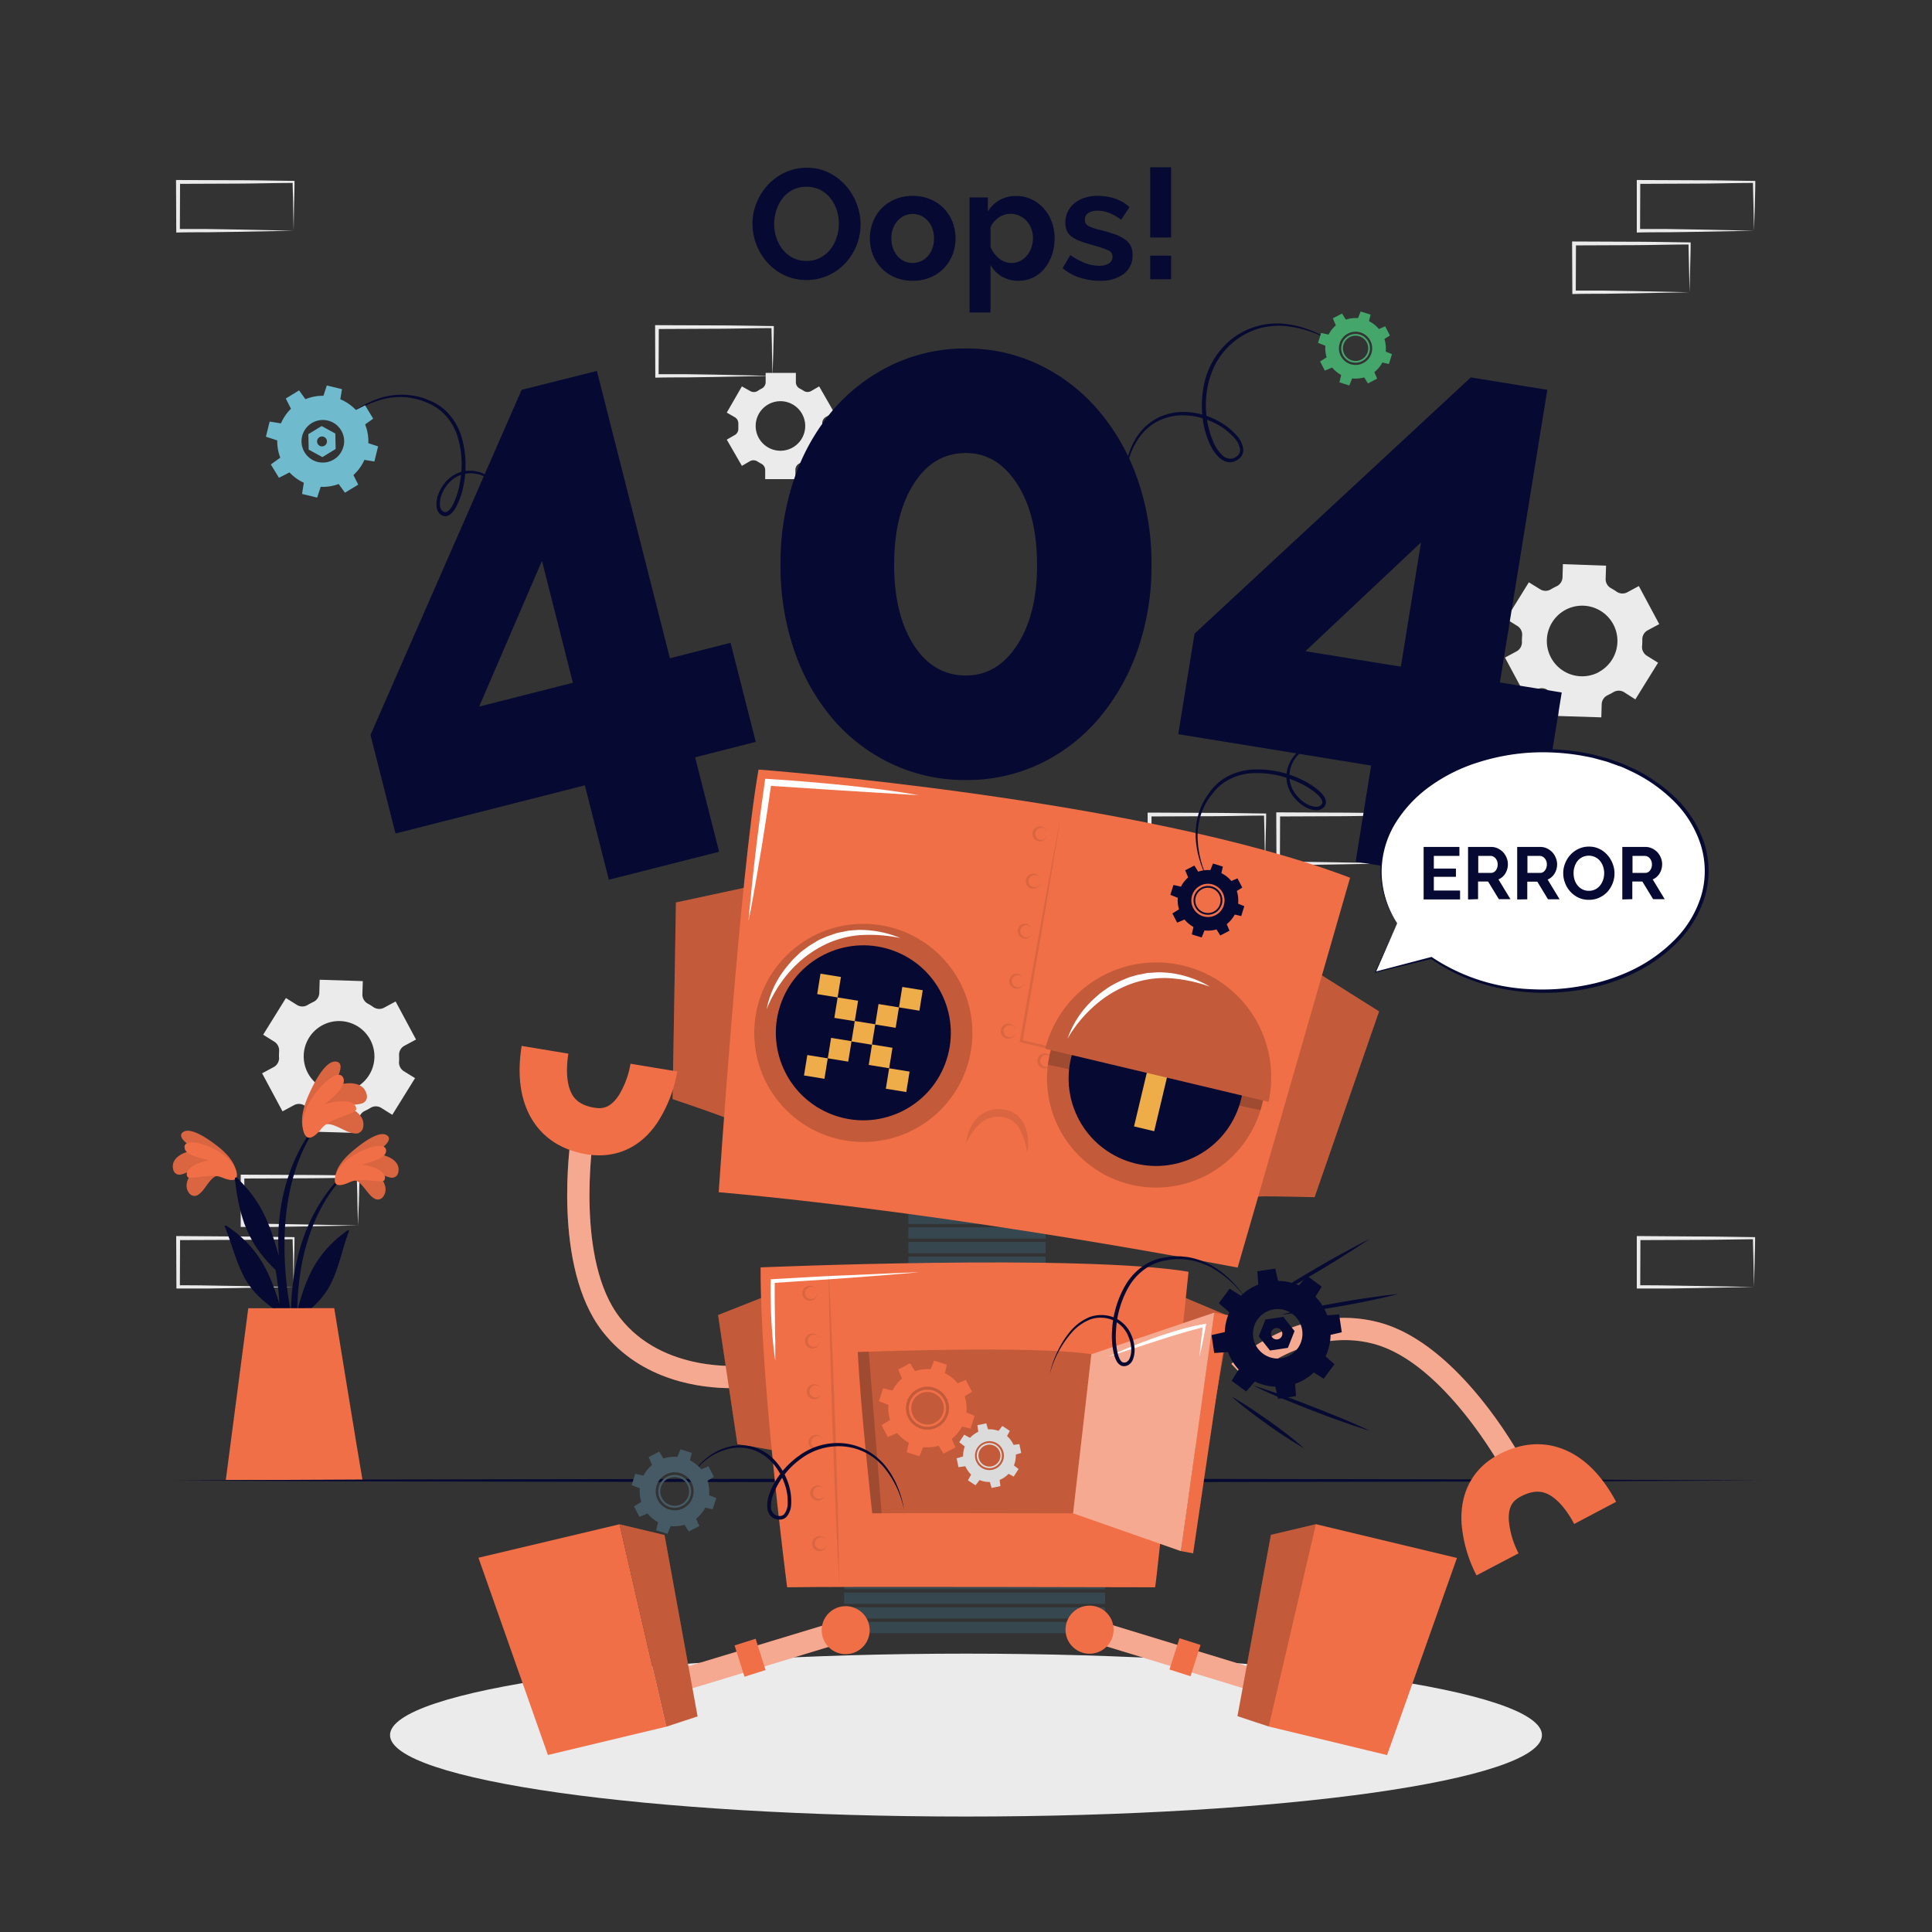<svg xmlns="http://www.w3.org/2000/svg" width="500" height="500" fill="none"><rect width="100%" height="100%" fill="#333333" stroke="none"/><path fill="#EBEBEB" d="m92.637 317.14-14.84.28-7.51.12h-7.99V304h.5l14.95.07c5 0 10 .11 15 .16h.27v.27c0 2.14-.09 4.27-.13 6.38l-.25 6.26zm0 0-.15-6.37c0-2.1-.11-4.19-.13-6.26l.28.27c-5 .06-10 .16-15 .17l-14.9.05.5-.5-.05 12.63-.45-.44c2.47 0 4.93 0 7.4.05l7.43.12 15.07.28zm-16.639 15.93-14.83.28-7.52.12h-7.99v-.45l-.06-12.63v-.5h.5l14.9.11c5 0 10 .12 14.95.17h.27v.27c0 2.14-.08 4.27-.13 6.38l-.09 6.25zm0 0-.14-6.37c0-2.1-.11-4.19-.13-6.26l.27.27c-5 .06-10 .16-14.95.17l-14.95.06.5-.5-.05 12.63-.45-.44c2.47 0 4.93 0 7.4.05l7.44.12 15.06.27zm.001-273.36-14.87.29-7.52.11c-2.51 0-5 0-7.55.06h-.44v-.45l-.06-12.63v-.5h.5l14.94.05c5 0 10 .12 14.95.17h.27v.27c0 2.14-.08 4.27-.13 6.38l-.09 6.25zm0 0-.14-6.37c0-2.1-.11-4.19-.13-6.26l.27.27c-5 0-10 .16-14.95.17l-14.95.06.5-.5-.05 12.63-.45-.44h7.4l7.44.12 15.06.32zm377.939 0-14.84.29-7.51.11c-2.51 0-5 0-7.55.06h-.44V46.59h.5l14.95.06c5 0 10 .12 14.95.17h.27v.27c0 2.14-.09 4.27-.13 6.38l-.2 6.24zm0 0-.14-6.37c-.05-2.1-.12-4.19-.14-6.26l.28.27c-5 0-10 .16-14.95.17l-14.99.06.5-.5-.05 12.63-.45-.44h7.4l7.43.12 15.11.32zm-16.679 15.93-14.83.28-7.52.11c-2.51 0-5 0-7.55.06h-.44v-.45l-.06-12.64v-.5h.5l14.95.06c5 0 10 .12 14.95.17h.28V63c0 2.14-.08 4.27-.13 6.38l-.15 6.26zm0 0-.14-6.37c-.05-2.11-.11-4.19-.13-6.26l.27.27c-5 0-10 .16-14.95.17l-14.95.06.5-.5-.05 12.63-.45-.44h7.4l7.44.12 15.06.32zm-76.572 147.8-14.83.28-7.52.11h-7.99v-.45l-.05-12.64v-.5h.51l14.94.07c5 0 10 .11 14.95.16h.3v.27c0 2.14-.08 4.27-.13 6.38l-.18 6.32zm0 0-.14-6.38c-.05-2.1-.11-4.18-.13-6.26l.27.28c-5 0-10 .16-14.95.16l-14.94.06.49-.5-.05 12.64-.44-.45c2.46 0 4.92 0 7.39.06l7.44.11 15.06.28zm-16.688 15.93-14.83.28-7.51.11c-2.51.05-5 0-7.55.05h-.45v-.45l-.05-12.64v-.5h.5l14.95.07c5 0 10 .11 14.94.16h.28v.27c0 2.14-.09 4.27-.13 6.38l-.15 6.27zm0 0-.14-6.38c0-2.1-.11-4.18-.13-6.26l.27.28c-5 .05-10 .16-14.94.16l-14.95.06.5-.5-.06 12.64-.44-.45c2.46 0 4.93 0 7.4.06l7.43.11 15.06.28zM327.4 223.44l-14.83.28-7.51.11h-8v-.45L297 210.8v-.5h.51l14.94.07c5 0 10 .11 14.95.16h.28v.27c0 2.14-.09 4.27-.13 6.38l-.15 6.26zm0 0-.14-6.38c0-2.1-.11-4.18-.13-6.26l.27.28c-5 0-10 .16-14.95.16l-14.94.06.5-.5-.01 12.64-.44-.45c2.46 0 4.92 0 7.4.06l7.43.11 15.01.28zm126.538 109.63-14.84.28-7.51.12h-7.99v-13.58h.5l14.9.11c5 0 10 .12 14.95.17h.27v.27c0 2.14-.09 4.27-.13 6.38l-.15 6.25zm0 0-.14-6.37c-.05-2.1-.12-4.19-.14-6.26l.28.27c-5 .06-10 .16-14.95.17l-14.95.06.5-.5-.05 12.63-.45-.44c2.47 0 4.93 0 7.4.05l7.43.12 15.07.27zM199.929 97.28l-14.84.28-7.51.11c-2.51 0-5 0-7.55.06h-.44v-.45l-.05-12.63v-.5h.5l14.95.06c5 0 10 .11 15 .17h.27v.27c0 2.14-.09 4.27-.13 6.37l-.2 6.26zm0 0-.15-6.37c0-2.11-.11-4.19-.13-6.26l.28.27c-5 0-10 .16-15 .16l-14.93.07.5-.5-.05 12.63-.45-.44h7.4l7.43.11 15.1.33zM423.228 181l5.88-9.49-2.9-1.8a2.673 2.673 0 0 1-1.24-2.5c.05-.555.07-1.113.06-1.67a2.658 2.658 0 0 1 1.38-2.41l3-1.61-5.28-9.85-3 1.62a2.654 2.654 0 0 1-2.77-.18 15.684 15.684 0 0 0-1.42-.88 2.666 2.666 0 0 1-1.4-2.41l.11-3.42-11.17-.4-.1 3.43a2.675 2.675 0 0 1-.454 1.375 2.678 2.678 0 0 1-1.106.935c-.24.11-.49.24-.73.37s-.48.26-.71.4a2.654 2.654 0 0 1-2.78 0l-2.93-1.81-5.88 9.49 2.91 1.81a2.661 2.661 0 0 1 1.23 2.5 13.332 13.332 0 0 0-.05 1.66 2.678 2.678 0 0 1-1.39 2.41l-3 1.61 5.28 9.85 3-1.62a2.66 2.66 0 0 1 2.77.18c.458.318.932.612 1.42.88a2.644 2.644 0 0 1 1.4 2.4l-.11 3.43 11.17.35.1-3.43a2.658 2.658 0 0 1 1.55-2.3l.74-.38c.25-.13.49-.26.72-.4a2.673 2.673 0 0 1 2.79 0l2.91 1.86zm-9.46-7.05a9.145 9.145 0 0 1-10.104-.997 9.137 9.137 0 0 1-2.949-9.715 9.143 9.143 0 0 1 7.845-6.446 9.145 9.145 0 0 1 8.958 4.778 9.139 9.139 0 0 1-3.75 12.35v.03zM101.526 288.51l5.89-9.49-2.91-1.8a2.66 2.66 0 0 1-1.23-2.5c.03-.557.03-1.114 0-1.67a2.661 2.661 0 0 1 1.39-2.41l3-1.61-5.28-9.85-3 1.62a2.684 2.684 0 0 1-2.78-.18c-.455-.322-.93-.616-1.42-.88a2.683 2.683 0 0 1-1.4-2.41l.11-3.42-11.16-.35-.1 3.43a2.668 2.668 0 0 1-1.56 2.32c-.25.11-.49.24-.74.37s-.48.26-.71.4a2.636 2.636 0 0 1-2.77 0l-2.86-1.79-5.89 9.49 2.89 1.81a2.634 2.634 0 0 1 1.23 2.5c0 .55-.06 1.1 0 1.66a2.662 2.662 0 0 1-1.39 2.41l-3 1.61 5.28 9.85 3-1.62a2.675 2.675 0 0 1 2.78.18c.452.318.923.608 1.41.87a2.674 2.674 0 0 1 1.4 2.41l-.1 3.43 11.16.34.11-3.42a2.657 2.657 0 0 1 1.55-2.31c.25-.11.49-.24.74-.37s.48-.26.71-.41a2.645 2.645 0 0 1 2.79 0l2.86 1.79zm-9.45-7.05a9.155 9.155 0 0 1-10.122-.981 9.156 9.156 0 0 1-2.964-9.728 9.154 9.154 0 0 1 7.854-6.459 9.152 9.152 0 0 1 8.972 4.788 9.136 9.136 0 0 1-.983 10.114 9.145 9.145 0 0 1-2.757 2.266z"/><path fill="#EBEBEB" d="M215.87 106.74 212 100l-2.08 1.2a1.856 1.856 0 0 1-1.95-.07 11.058 11.058 0 0 0-1-.58 1.847 1.847 0 0 1-1-1.65v-2.4h-7.82v2.4a1.872 1.872 0 0 1-1 1.65c-.35.18-.69.37-1 .58a1.858 1.858 0 0 1-.99.329 1.857 1.857 0 0 1-1.01-.259L192 100l-3.91 6.78 2.08 1.2a1.848 1.848 0 0 1 .91 1.72v1.16a1.816 1.816 0 0 1-.9 1.71l-2.09 1.21 3.91 6.78 2.08-1.2a1.854 1.854 0 0 1 1.95.07c.323.211.657.404 1 .58a1.864 1.864 0 0 1 1 1.65V124h7.82v-2.4a1.85 1.85 0 0 1 1-1.65c.35-.18.68-.37 1-.58a1.847 1.847 0 0 1 1.95-.07l2.08 1.2 3.91-6.78-2.08-1.2a1.85 1.85 0 0 1-.91-1.72v-1.16a1.854 1.854 0 0 1 .91-1.72l2.16-1.18zm-7.48 3.5a6.411 6.411 0 1 1-12.822 0 6.411 6.411 0 0 1 12.822 0z"/><path fill="#060931" d="M88.84 303.84c-13.07 12.79-15.27 32.59-12.51 49.92.07.4.68.29.68-.08 0-3.95-.12-7.86-.11-11.76.07-.17.13-.34.2-.52 3.41-2.48 6.55-5.28 8.49-9.12 2.18-4.29 3-9.14 4.71-13.62.16-.43-.3-.3-.6-.08-8 5.86-10.48 12.17-12.76 20.6a69.8 69.8 0 0 1 1.38-13.13c1.72-8 5.11-15.93 10.86-21.86.22-.19-.12-.58-.34-.35z"/><path fill="#F06F47" d="M91.292 305.33c2.25.08 3.66 3.67 5.41 4.72a1.669 1.669 0 0 0 1.328.362 1.676 1.676 0 0 0 1.152-.752c1.74-2.42-.64-5.41-2.88-7.09 1.6.66 2.93 1.82 4.65 2.15a1.644 1.644 0 0 0 1.339-.154 1.629 1.629 0 0 0 .771-1.106c.76-3.31-3.39-4.77-6.23-4.84 1.38-1 5.33-3.57 3.23-4.85-2.1-1.28-6.76 2.44-8.27 3.67-2.23 1.8-4.88 4.5-5 7.32-.11 3.29 2.77 1.24 4.5.57z"/><path fill="#120E0E" d="M91.292 305.33c2.25.08 3.66 3.67 5.41 4.72a1.669 1.669 0 0 0 1.328.362 1.676 1.676 0 0 0 1.152-.752c1.74-2.42-.64-5.41-2.88-7.09 1.6.66 2.93 1.82 4.65 2.15a1.644 1.644 0 0 0 1.339-.154 1.629 1.629 0 0 0 .771-1.106c.76-3.31-3.39-4.77-6.23-4.84 1.38-1 5.33-3.57 3.23-4.85-2.1-1.28-6.76 2.44-8.27 3.67-2.23 1.8-4.88 4.5-5 7.32-.11 3.29 2.77 1.24 4.5.57z" opacity=".1"/><path fill="#F06F47" d="M90.64 305.89c2.88-1.31 8.4.57 8.87-.52.95-2.21-3.46-3.73-5.85-4 2.2-.59 6.4-1.54 6.27-3.65-.16-2.59-6.44-.36-9.63 2.08-4 3.07-4 6-3.32 6.63.91.79 3.19-.33 3.66-.54z"/><path fill="#060931" d="M59.07 302.571c13.55 12.29 16.49 31.999 14.4 49.419-.06.39-.67.31-.68-.059-.15-3.951-.18-7.861-.34-11.75-.08-.181-.15-.34-.22-.52-3.51-2.35-6.75-5.001-8.83-8.79-2.35-4.211-3.39-9-5.23-13.43-.17-.42.29-.321.6-.111 8.17 5.56 10.94 11.771 13.54 20.111a71.367 71.367 0 0 0-1.88-13.07c-2-7.93-5.72-15.721-11.69-21.441-.22-.22.1-.569.33-.359z"/><path fill="#F06F47" d="M56.68 304.16c-2.25.16-3.52 3.8-5.23 4.92a1.671 1.671 0 0 1-1.312.408 1.675 1.675 0 0 1-1.177-.708c-1.83-2.35.43-5.43 2.61-7.19-1.58.72-2.86 1.93-4.57 2.32a1.623 1.623 0 0 1-1.866-.551 1.619 1.619 0 0 1-.284-.629c-.89-3.27 3.2-4.9 6-5.07-1.41-.91-5.46-3.36-3.41-4.72 2.05-1.36 6.85 2.18 8.41 3.35 2.29 1.71 5 4.31 5.25 7.12.28 3.29-2.67 1.37-4.42.75z"/><path fill="#120E0E" d="M56.68 304.16c-2.25.16-3.52 3.8-5.23 4.92a1.671 1.671 0 0 1-1.312.408 1.675 1.675 0 0 1-1.177-.708c-1.83-2.35.43-5.43 2.61-7.19-1.58.72-2.86 1.93-4.57 2.32a1.623 1.623 0 0 1-1.866-.551 1.619 1.619 0 0 1-.284-.629c-.89-3.27 3.2-4.9 6-5.07-1.41-.91-5.46-3.36-3.41-4.72 2.05-1.36 6.85 2.18 8.41 3.35 2.29 1.71 5 4.31 5.25 7.12.28 3.29-2.67 1.37-4.42.75z" opacity=".1"/><path fill="#F06F47" d="M57.35 304.69c-2.93-1.2-8.37.89-8.88-.18-1-2.18 3.31-3.86 5.68-4.25-2.21-.51-6.45-1.29-6.4-3.41.06-2.59 6.43-.61 9.7 1.71 4.13 2.92 4.21 5.88 3.57 6.5-.87.85-3.19-.18-3.67-.37z"/><path fill="#060931" d="M72.931 335a132.503 132.503 0 0 0 4.2 19.42.509.509 0 1 0 1-.19c-.89-6-2.51-11.86-3.4-17.85a89.22 89.22 0 0 1-1-18.32c.57-10.09 3.31-20.83 9.89-28.72.14-.19-.16-.45-.31-.28-13.31 15.4-11.18 34.24-11.16 35.94-1.87-6.36-3.79-13.65-10.85-20.13-.31-.28-.54-.15-.49.33 1.26 11.8 4.54 18 11.38 24.27.2 1.86.44 3.72.74 5.53z"/><path fill="#F06F47" d="M83.648 291.14c2.37-1.06 5.64 2 8 2.17a1.937 1.937 0 0 0 2.088-.892c.14-.231.229-.49.263-.758.59-3.39-3.39-5.3-6.56-5.9 2-.13 4 .41 5.92-.12a1.87 1.87 0 0 0 1.54-2.37c-.9-3.81-5.9-3.27-8.9-1.89.94-1.69 3.73-6.38.91-6.65-2.82-.27-5.79 5.93-6.74 8-1.4 3-2.79 7.12-1.48 10.09 1.54 3.45 3.51-.1 4.96-1.68z"/><path fill="#120E0E" d="M83.648 291.14c2.37-1.06 5.64 2 8 2.17a1.937 1.937 0 0 0 2.088-.892c.14-.231.229-.49.263-.758.59-3.39-3.39-5.3-6.56-5.9 2-.13 4 .41 5.92-.12a1.87 1.87 0 0 0 1.54-2.37c-.9-3.81-5.9-3.27-8.9-1.89.94-1.69 3.73-6.38.91-6.65-2.82-.27-5.79 5.93-6.74 8-1.4 3-2.79 7.12-1.48 10.09 1.54 3.45 3.51-.1 4.96-1.68z" opacity=".1"/><path fill="#F06F47" d="M83.253 292c2.33-2.8 9-3.63 8.94-5-.12-2.77-5.47-2.13-8.09-1.23 2-1.73 5.86-4.82 4.67-6.95-1.47-2.6-6.88 2.87-9 7-2.61 5.21-1.09 8.28-.1 8.56 1.4.43 3.2-1.88 3.58-2.38zm-19.002 46.58L58.441 383h35.37c-.72-3.93-7.31-44.46-7.31-44.46l-22.25.04z"/><path fill="#060931" d="m43.367 383.14 51.66-.24 51.66-.09 103.31-.17 103.31.17 51.66.09 51.66.24-51.66.25-51.66.09-103.31.16-103.31-.16-51.66-.09-51.66-.25z"/><path fill="#EBEBEB" d="M249.997 470.12c82.324 0 149.06-9.438 149.06-21.08 0-11.642-66.736-21.08-149.06-21.08-82.323 0-149.059 9.438-149.059 21.08 0 11.642 66.736 21.08 149.059 21.08z"/><path fill="#060931" d="m157.573 227.67-6.21-24.43-49 12.47-6.48-25.5 39.12-89.32 19.47-4.89 18.9 74.36 15.69-4 6.53 25.64-15.69 4 6.2 24.43-28.53 7.24zm-33.57-44.8 24.26-6.17-8-31.56-16.26 37.73zm174.001-36.75a65.571 65.571 0 0 1-3.68 22.35 55.464 55.464 0 0 1-10.12 17.67 45.818 45.818 0 0 1-15.2 11.59 43.91 43.91 0 0 1-19 4.14 44.538 44.538 0 0 1-19.14-4.14 45.76 45.76 0 0 1-15.27-11.59 54.172 54.172 0 0 1-10-17.67 66.826 66.826 0 0 1-3.59-22.35 66.834 66.834 0 0 1 3.59-22.36 54.219 54.219 0 0 1 10-17.66 46.683 46.683 0 0 1 15.27-11.68 43.738 43.738 0 0 1 19.14-4.23 43.119 43.119 0 0 1 19 4.23 46.759 46.759 0 0 1 15.18 11.68 55.552 55.552 0 0 1 10.12 17.66 65.615 65.615 0 0 1 3.7 22.36zm-29.62 0c0-8.587-1.717-15.547-5.15-20.88-3.433-5.333-7.85-8-13.25-8-5.64 0-10.147 2.667-13.52 8-3.373 5.333-5.06 12.293-5.06 20.88s1.687 15.517 5.06 20.79c3.373 5.273 7.887 7.91 13.54 7.91 5.4 0 9.817-2.637 13.25-7.91s5.15-12.203 5.15-20.79h-.02zm82.46 76.88 4-24.88-49.91-8.12 4.21-26 71.5-66.33 19.8 3.21-12.27 75.74 16 2.59-4.23 26.15-16-2.59-4 24.88-29.1-4.65zm-13-54.47 24.7 4 5.21-32.15-29.91 28.15zM208.682 72.46a13.001 13.001 0 0 1-5.68-1.23 13.95 13.95 0 0 1-4.4-3.27 15.192 15.192 0 0 1-3.86-10 14.385 14.385 0 0 1 1.07-5.5 15.173 15.173 0 0 1 2.95-4.64 13.94 13.94 0 0 1 4.46-3.21 13.18 13.18 0 0 1 5.62-1.19 12.56 12.56 0 0 1 5.67 1.27 14.215 14.215 0 0 1 4.34 3.31 15.1 15.1 0 0 1 2.83 4.69 14.664 14.664 0 0 1 0 10.8 14.902 14.902 0 0 1-2.91 4.61 13.886 13.886 0 0 1-4.44 3.19 13.306 13.306 0 0 1-5.65 1.17zm-8.33-14.54a11.4 11.4 0 0 0 .57 3.59 9.548 9.548 0 0 0 1.64 3.07 7.916 7.916 0 0 0 2.62 2.14 7.572 7.572 0 0 0 3.54.81 7.406 7.406 0 0 0 3.57-.83 8.089 8.089 0 0 0 2.63-2.2 9.676 9.676 0 0 0 1.61-3.09c.76-2.302.76-4.788 0-7.09a9.988 9.988 0 0 0-1.65-3.07 7.988 7.988 0 0 0-2.63-2.12 8.156 8.156 0 0 0-7.09 0 8.01 8.01 0 0 0-2.63 2.18 9.85 9.85 0 0 0-1.59 3.07 11.67 11.67 0 0 0-.59 3.54zm35.879 14.74a11.482 11.482 0 0 1-4.65-.89 10.351 10.351 0 0 1-3.49-2.4 10.684 10.684 0 0 1-2.21-3.49 11.906 11.906 0 0 1 0-8.37 10.677 10.677 0 0 1 2.21-3.51 10.353 10.353 0 0 1 3.49-2.4 11.483 11.483 0 0 1 4.65-.89c1.586-.03 3.16.273 4.62.89 1.309.553 2.49 1.37 3.47 2.4a10.668 10.668 0 0 1 2.21 3.49 11.895 11.895 0 0 1 0 8.37 10.93 10.93 0 0 1-2.18 3.49 10.29 10.29 0 0 1-3.48 2.4 11.458 11.458 0 0 1-4.64.91zm-5.54-10.94c-.013.872.133 1.74.43 2.56a6.206 6.206 0 0 0 1.17 2c.47.553 1.053 1 1.71 1.31a5.312 5.312 0 0 0 4.37 0 5.103 5.103 0 0 0 1.75-1.31 6.397 6.397 0 0 0 1.18-2 7.608 7.608 0 0 0 .42-2.59 7.47 7.47 0 0 0-.42-2.54 6.4 6.4 0 0 0-1.18-2 5.171 5.171 0 0 0-3.93-1.78 4.923 4.923 0 0 0-2.19.49 5.428 5.428 0 0 0-1.75 1.33 6.207 6.207 0 0 0-1.17 2 7.253 7.253 0 0 0-.39 2.53zm32.919 10.94a8.339 8.339 0 0 1-4.36-1.11 7.856 7.856 0 0 1-2.91-3v12.31h-5.41V51.09h4.73v3.64a8.578 8.578 0 0 1 3-2.93 8.42 8.42 0 0 1 4.34-1.07 9.101 9.101 0 0 1 4 .87 9.931 9.931 0 0 1 3.13 2.34 11.019 11.019 0 0 1 2.06 3.47c.499 1.35.749 2.78.74 4.22a13.606 13.606 0 0 1-.68 4.33 11.126 11.126 0 0 1-1.92 3.51 8.825 8.825 0 0 1-2.93 2.34 8.143 8.143 0 0 1-3.79.85zm-1.81-4.6a4.89 4.89 0 0 0 2.24-.53 5.448 5.448 0 0 0 1.75-1.41 6.567 6.567 0 0 0 1.14-2.06 7.385 7.385 0 0 0 .4-2.43 7.02 7.02 0 0 0-.44-2.48 6.204 6.204 0 0 0-1.24-2 5.652 5.652 0 0 0-1.86-1.33 5.422 5.422 0 0 0-2.32-.49 4.938 4.938 0 0 0-1.57.27 5.51 5.51 0 0 0-1.5.74 6.6 6.6 0 0 0-1.23 1.13 4.821 4.821 0 0 0-.83 1.42v5a7.34 7.34 0 0 0 2.22 3 5.13 5.13 0 0 0 3.24 1.17zm22.744 4.6a16.207 16.207 0 0 1-5.21-.85 12.686 12.686 0 0 1-4.33-2.42l2-3.39a17.903 17.903 0 0 0 3.78 2.08 10.19 10.19 0 0 0 3.66.7 4.661 4.661 0 0 0 2.54-.6 2 2 0 0 0 .93-1.74 1.727 1.727 0 0 0-1.09-1.65 23.717 23.717 0 0 0-3.55-1.22c-1.38-.37-2.55-.74-3.52-1.09a8.785 8.785 0 0 1-2.34-1.19 3.995 3.995 0 0 1-1.29-1.53 4.894 4.894 0 0 1-.41-2.08 6.533 6.533 0 0 1 .63-2.91 6.262 6.262 0 0 1 1.76-2.2 8.129 8.129 0 0 1 2.64-1.4 10.858 10.858 0 0 1 3.29-.48c1.516-.01 3.025.22 4.47.68a10.793 10.793 0 0 1 3.81 2.23l-2.18 3.27a12.598 12.598 0 0 0-3.13-1.78 8.488 8.488 0 0 0-3-.57 4.33 4.33 0 0 0-2.3.57 2.005 2.005 0 0 0-.93 1.82 1.85 1.85 0 0 0 .22.93c.179.27.424.49.71.64.404.224.83.408 1.27.55.53.17 1.18.36 2 .54 1.46.38 2.7.76 3.74 1.14a9.692 9.692 0 0 1 2.47 1.29 4.59 4.59 0 0 1 1.46 1.67c.331.73.488 1.528.46 2.33a5.916 5.916 0 0 1-2.3 4.91 10.002 10.002 0 0 1-6.26 1.75zm13.128-11.19V43.29h5.41v18.18h-5.41zm0 10.79v-6.1h5.41v6.1h-5.41z"/><path fill="#37474F" d="M270.6 313.851h-35.51v2.91h35.51v-2.91zm0 3.779h-35.51v2.91h35.51v-2.91zm0 3.79h-35.51v2.91h35.51v-2.91zm0 3.79h-35.51v2.91h35.51v-2.91zm0 3.79h-35.51v2.91h35.51V329zm15.381 75.59h-67.52v2.91h67.52v-2.91zm0 3.79h-67.52v2.91h67.52v-2.91zm0 3.79h-67.52v2.91h67.52v-2.91zm0 3.79h-67.52v2.91h67.52v-2.91zm0 3.79h-67.52v2.91h67.52v-2.91z"/><path fill="#F06F47" d="M188.833 289.8c0-.39-14.771-5.36-14.771-5.36l.87-50.88 19.641-4.22-5.74 60.46z"/><path fill="#120E0E" d="M188.833 289.8c0-.39-14.771-5.36-14.771-5.36l.87-50.88 19.641-4.22-5.74 60.46z" opacity=".2"/><path fill="#F06F47" d="M324.492 309.77c.1-.38 15.72.06 15.72.06l16.69-48.08-17-10.71-15.41 58.73z"/><path fill="#120E0E" d="M324.492 309.77c.1-.38 15.72.06 15.72.06l16.69-48.08-17-10.71-15.41 58.73z" opacity=".2"/><path fill="#F06F47" d="M186 308.54s5.49-82.3 10.31-109.38c0 0 99.42 7.52 153.09 28 0 0-27.67 96.12-29.1 100.89-.02.04-70.03-13.75-134.3-19.51z"/><path fill="#120E0E" d="M274.725 210.15a4566.472 4566.472 0 0 1-4.94 29.72l-5.13 29.67-.27-.41 33.31 7.87 16.64 4 16.61 4.11-16.7-3.74-16.69-3.81-33.34-7.79-.34-.08.06-.34 5.31-29.65c1.78-9.8 3.607-19.65 5.48-29.55zm-3.652 5.65a2.003 2.003 0 0 1-1.75 1.94 2.012 2.012 0 0 1-1.46-.48 1.992 1.992 0 0 1-.66-1.46 2.001 2.001 0 0 1 .66-1.46 1.94 1.94 0 0 1 3.21 1.46zm0 0a1.605 1.605 0 0 0-.55-1.19 1.566 1.566 0 0 0-2.341.349 1.573 1.573 0 0 0 .665 2.271 1.566 1.566 0 0 0 1.676-.23 1.64 1.64 0 0 0 .55-1.2zm-1.752 12.25a1.93 1.93 0 0 1-1.74 1.93 1.928 1.928 0 0 1-1.96-1.143 1.918 1.918 0 0 1-.16-.787 1.937 1.937 0 0 1 .65-1.46c.201-.173.434-.305.687-.388.252-.082.518-.113.783-.092a1.998 1.998 0 0 1 1.74 1.94zm0 0a1.61 1.61 0 0 0-.55-1.2 1.564 1.564 0 0 0-1.19-.36 1.57 1.57 0 1 0 1.221 2.732 1.558 1.558 0 0 0 .519-1.172zM267.173 241a1.931 1.931 0 0 1-1.74 1.93 1.999 1.999 0 0 1-1.47-3.4 1.991 1.991 0 0 1 1.47-.47 1.941 1.941 0 0 1 1.74 1.94zm0 0a1.598 1.598 0 0 0-.55-1.2 1.572 1.572 0 0 0-2.184.154 1.57 1.57 0 0 0 .994 2.606 1.609 1.609 0 0 0 1.19-.37 1.564 1.564 0 0 0 .55-1.19zm-2.17 12.93a1.942 1.942 0 0 1-1.74 1.93 1.933 1.933 0 0 1-1.461-.514 1.945 1.945 0 0 1-.457-2.195 1.945 1.945 0 0 1 1.918-1.161 1.941 1.941 0 0 1 1.74 1.94zm0 0a1.598 1.598 0 0 0-.55-1.2 1.572 1.572 0 0 0-2.184.155 1.568 1.568 0 0 0 .994 2.605 1.609 1.609 0 0 0 1.19-.37 1.606 1.606 0 0 0 .55-1.19zm7.346 20.63a1.946 1.946 0 0 1-1.242 1.811 1.943 1.943 0 0 1-2.135-.507 1.935 1.935 0 0 1-.296-2.175 1.94 1.94 0 0 1 3.673.871zm0 0a1.637 1.637 0 0 0-.55-1.2 1.633 1.633 0 0 0-1.2-.36 1.58 1.58 0 0 0-1.173.779 1.572 1.572 0 0 0-.078 1.406 1.577 1.577 0 0 0 1.081.902 1.567 1.567 0 0 0 1.37-.327 1.636 1.636 0 0 0 .55-1.2zm12.211 2.98a1.935 1.935 0 0 1-1.137 1.76 1.946 1.946 0 0 1-2.073-.3 1.933 1.933 0 0 1-.662-1.46 1.94 1.94 0 0 1 .662-1.46 1.997 1.997 0 0 1 1.46-.47 1.932 1.932 0 0 1 1.75 1.93zm0 0a1.607 1.607 0 0 0-.55-1.2 1.616 1.616 0 0 0-1.2-.36 1.568 1.568 0 0 0-1.378 1.473 1.574 1.574 0 0 0 1.208 1.614 1.567 1.567 0 0 0 1.37-.327 1.594 1.594 0 0 0 .55-1.2zm12.21 2.981a1.924 1.924 0 0 1-1.129 1.762c-.337.154-.712.208-1.08.154a1.937 1.937 0 0 1-.991-.456 2 2 0 0 1-.66-1.46 1.937 1.937 0 0 1 .65-1.46 2.01 2.01 0 0 1 1.47-.47 1.93 1.93 0 0 1 1.74 1.93zm0 0a1.592 1.592 0 0 0-.54-1.2 1.608 1.608 0 0 0-.583-.284 1.623 1.623 0 0 0-.647-.036 1.567 1.567 0 0 0-1.393 1.56 1.568 1.568 0 0 0 2.029 1.499c.206-.061.398-.163.564-.299a1.584 1.584 0 0 0 .57-1.24zm12.233 2.98a1.934 1.934 0 0 1-1.137 1.759 1.936 1.936 0 0 1-2.073-.299 2.008 2.008 0 0 1-.66-1.46 2 2 0 0 1 .66-1.46 1.982 1.982 0 0 1 1.46-.48 1.999 1.999 0 0 1 1.75 1.94zm0 0a1.638 1.638 0 0 0-.55-1.2 1.564 1.564 0 0 0-1.37-.327 1.568 1.568 0 0 0-1.003 2.308 1.56 1.56 0 0 0 1.809.719c.206-.062.398-.164.564-.3a1.64 1.64 0 0 0 .55-1.2zm12.199 3.109a1.998 1.998 0 0 1-1.89 1.79 2.004 2.004 0 0 1-1.43-.58 1.933 1.933 0 0 1-.54-1.506 1.944 1.944 0 0 1 1.477-1.739c.257-.062.523-.07.783-.025a2.002 2.002 0 0 1 1.6 2.06zm0 0a1.598 1.598 0 0 0-.46-1.23 1.573 1.573 0 0 0-2.362.169 1.58 1.58 0 0 0-.128 1.689 1.573 1.573 0 0 0 2.31.522 1.61 1.61 0 0 0 .64-1.15zm-58.333-19.75a1.939 1.939 0 0 1-1.74 1.94 2.05 2.05 0 0 1-1.47-.47 1.946 1.946 0 0 1-.515-2.241 1.934 1.934 0 0 1 1.985-1.159 1.937 1.937 0 0 1 1.74 1.93zm0 0a1.589 1.589 0 0 0-.55-1.19 1.566 1.566 0 0 0-2.34.349 1.565 1.565 0 0 0 0 1.692 1.565 1.565 0 0 0 1.536.709c.297-.041.576-.166.804-.36a1.607 1.607 0 0 0 .55-1.2z" opacity=".1"/><path fill="#120E0E" d="M242.304 288.31c11.594-10.425 12.542-28.274 2.118-39.867-10.425-11.594-28.274-12.542-39.867-2.118-11.594 10.425-12.542 28.274-2.118 39.867 10.425 11.594 28.274 12.542 39.867 2.118z" opacity=".2"/><path fill="#060931" d="M244.604 275.307c4.426-11.694-1.466-24.762-13.16-29.188-11.694-4.426-24.762 1.467-29.188 13.161-4.426 11.694 1.466 24.762 13.16 29.188 11.695 4.426 24.763-1.466 29.188-13.161z"/><path fill="#EEAD49" d="m222.072 258.996-5.291-.857-.857 5.291 5.291.857.857-5.291zm-4.437-6.152-5.291-.857-.857 5.291 5.291.857.857-5.291zm21.168 3.431-5.291-.857-.857 5.291 5.291.857.857-5.291zm-24.582 17.623-5.291-.857-.857 5.291 5.291.857.857-5.291zm21.179 3.431-5.291-.857-.857 5.291 5.291.857.857-5.291zm-15.023-7.87-5.291-.857-.857 5.291 5.291.857.857-5.291z"/><path fill="#EEAD49" d="m226.51 265.086-5.291-.857-.857 5.292 5.291.856.857-5.291zm6.144-4.381-5.291-.857-.857 5.291 5.291.857.857-5.291zm-1.683 10.464-5.291-.857-.857 5.292 5.291.856.857-5.291z"/><path fill="#F06F47" d="M321.029 297.011c9.881-12.06 8.115-29.847-3.944-39.728-12.06-9.881-29.847-8.115-39.728 3.944-9.882 12.06-8.116 29.847 3.944 39.728 12.06 9.882 29.847 8.116 39.728-3.944z"/><path fill="#120E0E" d="M321.029 297.011c9.881-12.06 8.115-29.847-3.944-39.728-12.06-9.881-29.847-8.115-39.728 3.944-9.882 12.06-8.116 29.847 3.944 39.728 12.06 9.882 29.847 8.116 39.728-3.944z" opacity=".2"/><path fill="#120E0E" d="M326.663 285.67c-.13.56-.28 1.09-.44 1.63l-55-11.74c.13-1 .3-2 .53-2.95a28.243 28.243 0 0 1 22.982-21.824 28.244 28.244 0 0 1 32.545 23.757 28.258 28.258 0 0 1-.587 11.127h-.03z" opacity=".2"/><path fill="#060931" d="M307.927 300.001c11.537-4.821 16.981-18.082 12.159-29.619-4.821-11.537-18.082-16.981-29.619-12.159-11.536 4.821-16.98 18.082-12.159 29.618 4.821 11.537 18.082 16.981 29.619 12.16z"/><path fill="#EEAD49" d="m304.875 266.79-5.215-1.239-6.172 25.966 5.215 1.24 6.172-25.967z"/><path fill="#F06F47" d="m328.3 285.14-57.8-13.74a29.707 29.707 0 0 1 35.649-21.522A29.707 29.707 0 0 1 328.3 285.14z"/><path fill="#120E0E" d="m328.3 285.14-57.8-13.74a29.707 29.707 0 0 1 35.649-21.522A29.707 29.707 0 0 1 328.3 285.14z" opacity=".2"/><path fill="#120E0E" d="M250.07 295.92a10.515 10.515 0 0 1 2.61-6.35 7.675 7.675 0 0 1 3.07-2.07 8.668 8.668 0 0 1 3.7-.41 6.908 6.908 0 0 1 3.514 1.343 6.904 6.904 0 0 1 2.286 2.987 11.484 11.484 0 0 1 .59 6.85 17.978 17.978 0 0 0-2-6.14 5.87 5.87 0 0 0-4.61-3.06 7.057 7.057 0 0 0-5.49 1.61 14.78 14.78 0 0 0-3.67 5.24z" opacity=".1"/><path fill="#fff" d="M193.719 238.34c.23-3 .57-6 .86-9 .29-3 .65-6 1-9s.74-6 1.12-9c.38-3 .81-6 1.22-9l.1-.8.81.05c6.52.407 13.023.943 19.51 1.61 3.24.33 6.48.71 9.72 1.12 3.24.41 6.47.9 9.68 1.48l-19.52-1.2-19.49-1.27.91-.74c-.44 3-.85 6-1.32 9-.47 3-.92 6-1.42 8.95-.5 2.95-1 5.95-1.52 8.93-.52 2.98-1.05 5.91-1.66 8.87zm4.691 22.82a24.557 24.557 0 0 1 4.52-10.09c.55-.76 1.18-1.46 1.78-2.18.6-.72 1.33-1.33 2-2 .67-.67 1.47-1.18 2.22-1.75.75-.57 1.58-1 2.39-1.52s1.71-.83 2.57-1.22l2.68-.93 2.78-.57c.93-.14 1.87-.17 2.81-.24a27.309 27.309 0 0 1 10.84 2.1 38.629 38.629 0 0 0-10.78-.72 25.224 25.224 0 0 0-10.07 3.13 29.163 29.163 0 0 0-8.18 6.75 33.241 33.241 0 0 0-5.56 9.24zm77.879 7.62a24.771 24.771 0 0 1 5.86-9.37c.65-.67 1.37-1.28 2.07-1.91.7-.63 1.5-1.13 2.26-1.69.76-.56 1.61-1 2.44-1.43.83-.43 1.71-.8 2.58-1.17.87-.37 1.8-.59 2.7-.86l2.79-.55 2.83-.18c.94 0 1.88.1 2.82.16a27.196 27.196 0 0 1 10.47 3.56 38.915 38.915 0 0 0-10.58-2.2 25.254 25.254 0 0 0-10.4 1.71 29.457 29.457 0 0 0-9 5.55 33.561 33.561 0 0 0-6.84 8.38z"/><path fill="#F06F47" d="M189.141 359.25c-7.23 0-23.06-1.62-33.25-14.72-13-16.76-8.32-48.92-8.12-50.28l5.66.86c0 .31-4.54 31.09 7 45.9 11.26 14.48 31.69 12.41 31.89 12.38l.65 5.69c-.25.02-1.65.17-3.83.17z"/><path fill="#fff" d="M189.141 359.25c-7.23 0-23.06-1.62-33.25-14.72-13-16.76-8.32-48.92-8.12-50.28l5.66.86c0 .31-4.54 31.09 7 45.9 11.26 14.48 31.69 12.41 31.89 12.38l.65 5.69c-.25.02-1.65.17-3.83.17z" opacity=".4"/><path fill="#F06F47" d="M155.101 299a18.995 18.995 0 0 1-3.16-.25c-9.55-1.55-13.77-7.26-15.64-11.78-1.87-4.52-2.3-9.97-1.3-16.29l12.1 2c-.63 3.89-.44 7.32.52 9.65.69 1.66 2 3.66 6.26 4.35 1.94.31 4 .15 6.23-3.16a22.874 22.874 0 0 0 3.06-8.23l12.11 2a35.5 35.5 0 0 1-5 13c-3.72 5.71-9.06 8.71-15.18 8.71zm45.995 76.63c0-.26-10.26-1.89-10.26-1.89l-5-33.41 12.39-4.9 2.87 40.2z"/><path fill="#120E0E" d="M201.096 375.63c0-.26-10.26-1.89-10.26-1.89l-5-33.41 12.39-4.9 2.87 40.2z" opacity=".2"/><path fill="#F06F47" d="M302.301 375.69c0-.26 10.29-1.66 10.29-1.66l5.71-33.29-12.3-5.17-3.7 40.12z"/><path fill="#120E0E" d="M302.301 375.69c0-.26 10.29-1.66 10.29-1.66l5.71-33.29-12.3-5.17-3.7 40.12z" opacity=".2"/><path fill="#F06F47" d="M196.841 328s82.79-3.53 110.75 1.13c0 0-8.21 80.1-8.65 81.66 0 0-82.36-.23-95.23 0 0-.05-6.97-53.32-6.87-82.79z"/><path fill="#120E0E" d="M222 349.91s45.19-1.79 60.46.56c0 0-4.49 40.39-4.73 41.18 0 0-45-.11-52 0 .01 0-3.08-27.65-3.73-41.74z" opacity=".2"/><path fill="#120E0E" d="M228.16 391.63h-2.43S222.65 364 222 349.9l2.83-.1 3.33 41.83z" opacity=".2"/><path fill="#F06F47" d="M241.491 359.87a4.815 4.815 0 0 0-5.142 1.492 4.81 4.81 0 1 0 5.142-1.492zm2.58 5.86a4.218 4.218 0 0 1-6.058 2.421 4.224 4.224 0 0 1 .858-7.75 4.233 4.233 0 0 1 2.45.029 4.232 4.232 0 0 1 2.473 2.08c.255.493.411 1.03.459 1.583a4.24 4.24 0 0 1-.182 1.637zm-2.58-5.86a4.815 4.815 0 0 0-5.142 1.492 4.81 4.81 0 1 0 5.142-1.492zm2.58 5.86a4.218 4.218 0 0 1-6.058 2.421 4.224 4.224 0 0 1 .858-7.75 4.233 4.233 0 0 1 2.45.029 4.232 4.232 0 0 1 2.473 2.08c.255.493.411 1.03.459 1.583a4.24 4.24 0 0 1-.182 1.637zm-2.58-5.86a4.815 4.815 0 0 0-5.142 1.492 4.81 4.81 0 1 0 5.142-1.492zm2.58 5.86a4.218 4.218 0 0 1-6.058 2.421 4.224 4.224 0 0 1 .858-7.75 4.233 4.233 0 0 1 2.45.029 4.232 4.232 0 0 1 2.473 2.08c.255.493.411 1.03.459 1.583a4.24 4.24 0 0 1-.182 1.637zm-1-10.94a10.132 10.132 0 0 0-12.038 14.334 10.13 10.13 0 0 0 18.648-1.624 10.143 10.143 0 0 0-6.58-12.71h-.03zm2.25 11.34a5.556 5.556 0 0 1-4.828 3.845 5.559 5.559 0 0 1-2.026-10.877 5.559 5.559 0 0 1 3.224.032 5.582 5.582 0 0 1 3.285 2.739 5.583 5.583 0 0 1 .375 4.261h-.03zm-.72-.23a4.811 4.811 0 0 0-8.809-3.756 4.806 4.806 0 0 0 2.809 6.896 4.806 4.806 0 0 0 3.666-.318 4.803 4.803 0 0 0 2.364-2.822h-.03zm-.56-.17a4.218 4.218 0 0 1-6.058 2.421 4.224 4.224 0 0 1 .858-7.75 4.233 4.233 0 0 1 2.45.029 4.224 4.224 0 0 1 2.958 3.658 4.225 4.225 0 0 1-.178 1.642h-.03zm-2.58-5.86a4.815 4.815 0 0 0-5.142 1.492 4.81 4.81 0 1 0 8.282 4.508 4.813 4.813 0 0 0-3.11-6h-.03zm2.58 5.86a4.218 4.218 0 0 1-6.058 2.421 4.224 4.224 0 0 1 .858-7.75 4.233 4.233 0 0 1 2.45.029 4.224 4.224 0 0 1 2.958 3.658 4.225 4.225 0 0 1-.178 1.642h-.03zm-2.58-5.86a4.815 4.815 0 0 0-5.142 1.492 4.81 4.81 0 1 0 8.282 4.508 4.813 4.813 0 0 0-3.11-6h-.03zm2.58 5.86a4.218 4.218 0 0 1-6.058 2.421 4.224 4.224 0 0 1 .858-7.75 4.233 4.233 0 0 1 2.45.029 4.224 4.224 0 0 1 2.958 3.658 4.225 4.225 0 0 1-.178 1.642h-.03z"/><path fill="#F06F47" d="m238.992 374.31-3.72-1.18-.62 2.7 3.3 1.04 1.04-2.56zm-6.678-3.49-1.8-3.45-2.35 1.46 1.6 3.08 2.55-1.09zm-2.264-7.18 1.17-3.71-2.69-.63-1.05 3.31 2.57 1.03zm3.483-6.68 3.46-1.79-1.47-2.35-3.07 1.6 1.08 2.54zm7.178-2.26 3.72 1.18.62-2.7-3.3-1.04-1.04 2.56zm6.68 3.48 1.8 3.46 2.35-1.46-1.6-3.08-2.55 1.08zm2.259 7.19-1.17 3.71 2.7.63 1.04-3.31-2.57-1.03zm-3.481 6.67-3.45 1.8 1.46 2.35 3.07-1.6-1.08-2.55z"/><path fill="#DBDBDB" d="M257.839 374a3.24 3.24 0 1 0-3.549 5.421 3.24 3.24 0 0 0 3.55-5.421zm.61 4.26a2.84 2.84 0 1 1-.033-3.154 2.848 2.848 0 0 1 .449 2.133c-.069.368-.21.718-.416 1.031v-.01zm-.61-4.26a3.24 3.24 0 1 0-3.549 5.421 3.24 3.24 0 0 0 3.55-5.421zm.61 4.26a2.84 2.84 0 1 1-.033-3.154 2.848 2.848 0 0 1 .449 2.133c-.069.368-.21.718-.416 1.031v-.01zm-.61-4.26a3.24 3.24 0 1 0-3.549 5.421 3.24 3.24 0 0 0 3.55-5.421zm.61 4.26a2.84 2.84 0 1 1-.033-3.154 2.848 2.848 0 0 1 .449 2.133c-.069.368-.21.718-.416 1.031v-.01zm1.34-7.26a6.824 6.824 0 0 0-7.576.097 6.822 6.822 0 0 0 2.612 12.327 6.822 6.822 0 0 0 7.921-8.118 6.83 6.83 0 0 0-2.957-4.306zm-.59 7.75a3.733 3.733 0 0 1-5.748.637 3.74 3.74 0 1 1 5.703-4.786 3.735 3.735 0 0 1 .045 4.159v-.01zm-.42-.27a3.229 3.229 0 1 0-5.887-2.347 3.23 3.23 0 0 0 1.407 3.297 3.252 3.252 0 0 0 4.48-.94v-.01zm-.33-.22a2.84 2.84 0 1 1-.033-3.154 2.848 2.848 0 0 1 .449 2.133c-.069.368-.21.718-.416 1.031v-.01zm-.61-4.26a3.24 3.24 0 1 0-3.549 5.421 3.24 3.24 0 0 0 3.55-5.421zm.61 4.26a2.84 2.84 0 1 1-.033-3.154 2.848 2.848 0 0 1 .449 2.133c-.069.368-.21.718-.416 1.031v-.01zm-.61-4.26a3.24 3.24 0 1 0-3.549 5.421 3.24 3.24 0 0 0 3.55-5.421zm.61 4.26a2.84 2.84 0 1 1-.033-3.154 2.848 2.848 0 0 1 .449 2.133c-.069.368-.21.718-.416 1.031v-.01z"/><path fill="#DBDBDB" d="m253.598 382.92-2.2-1.43-.89 1.63 1.96 1.27 1.13-1.47zm-3.698-3.47-.54-2.56-1.79.52.48 2.29 1.85-.25zm-.17-5.06 1.43-2.2-1.63-.89-1.28 1.95 1.48 1.14zm3.473-3.7 2.56-.55-.52-1.78-2.29.48.25 1.85zm5.055-.17 2.2 1.43.89-1.64-1.95-1.27-1.14 1.48zm3.703 3.46.55 2.57 1.78-.53-.48-2.28-1.85.24zm.172 5.07-1.43 2.2 1.63.89 1.28-1.96-1.48-1.13zm-3.461 3.7-2.57.54.53 1.79 2.28-.48-.24-1.85z"/><path fill="#F06F47" d="m305.59 401.41 3.19.6 9.1-61.63-3.63-.67-8.66 61.7z"/><path fill="#F06F47" d="m277.719 391.65 4.73-41.18 31.8-10.76s-8.66 62.37-8.66 61.7l-27.87-9.76z"/><path fill="#fff" d="m277.719 391.65 4.73-41.18 31.8-10.76s-8.66 62.37-8.66 61.7l-27.87-9.76z" opacity=".4"/><path fill="#fff" d="M200.64 352.14c-.52-3.41-.8-6.85-1-10.29-.1-1.72-.14-3.45-.18-5.17-.04-1.72-.06-3.45 0-5.18v-.45h.44c6.32-.34 12.63-.76 19-1 6.37-.24 12.64-.6 19-.8-6.31.57-12.61 1.06-18.92 1.52-6.31.46-12.63.84-18.94 1.27l.46-.47v5.15l.06 5.15c0 1.72 0 3.44.09 5.15l-.01 5.12zm86.243-1.06c2-.94 4-1.81 6-2.61 2-.8 4.04-1.573 6.12-2.32 2.06-.7 4.13-1.39 6.24-2a57.543 57.543 0 0 1 6.39-1.49l.53-.09-.09.51c-.5 2.67-1 5.33-1.64 8 .23-2.71.56-5.41.9-8.1l.44.43c-2.1.5-4.18 1.08-6.26 1.7-2.08.62-4.15 1.27-6.21 1.94l-12.42 4.03z"/><path fill="#120E0E" d="m214.398 328.12.54 10.3.46 10.3.79 20.61.62 20.61.25 10.31.17 10.32-.54-10.3-.45-10.31-.8-20.6-.62-20.62-.25-10.31-.17-10.31zm-2.949 6.21a1.923 1.923 0 0 1-.755 1.958 1.935 1.935 0 0 1-2.095.112 2.002 2.002 0 0 1-.94-1.31 1.995 1.995 0 0 1 .36-1.56 1.992 1.992 0 0 1 1.34-.75 1.941 1.941 0 0 1 2.09 1.55zm0 0a1.56 1.56 0 1 0-3.055.633 1.56 1.56 0 0 0 3.055-.633zm.711 12.35a1.995 1.995 0 0 1-1.33 2.24 1.934 1.934 0 0 1-2.147-.74 1.927 1.927 0 0 1-.296-1.557c.062-.269.179-.522.343-.743a2.007 2.007 0 0 1 1.34-.75 1.938 1.938 0 0 1 2.09 1.55zm0 0a1.547 1.547 0 0 0-.731-1.045 1.536 1.536 0 0 0-1.269-.135 1.572 1.572 0 0 0-1.096 1.317 1.568 1.568 0 0 0 3.022.754c.11-.283.136-.593.074-.891zm.453 13.11a1.999 1.999 0 0 1-1.33 2.24 1.999 1.999 0 0 1-1.52-.17 1.994 1.994 0 0 1-.94-1.31 2.008 2.008 0 0 1 .36-1.56 1.933 1.933 0 0 1 2.925-.17c.259.268.434.605.505.97zm0 0a1.536 1.536 0 0 0-1.351-1.25 1.552 1.552 0 0 0-.649.07 1.572 1.572 0 0 0-1.096 1.318 1.568 1.568 0 0 0 3.022.753c.11-.283.136-.593.074-.891zm.449 13.11a1.997 1.997 0 0 1-1.33 2.24 2 2 0 0 1-2.46-1.48 2.004 2.004 0 0 1 .36-1.56 1.935 1.935 0 0 1 1.974-.711 1.93 1.93 0 0 1 1.456 1.511zm0 0a1.606 1.606 0 0 0-.77-1.07 1.661 1.661 0 0 0-1.25-.12 1.572 1.572 0 0 0-1.065 1.808 1.571 1.571 0 0 0 2.295 1.068c.189-.102.356-.24.49-.406a1.57 1.57 0 0 0 .3-1.28zm.451 13.1a1.926 1.926 0 0 1-.755 1.958 1.928 1.928 0 0 1-2.095.112 2.008 2.008 0 0 1-.94-1.3 2.003 2.003 0 0 1 .36-1.57 2.003 2.003 0 0 1 1.34-.75 1.999 1.999 0 0 1 2.09 1.55zm0 0a1.549 1.549 0 0 0-.737-1.036 1.557 1.557 0 0 0-1.263-.144 1.57 1.57 0 0 0 .62 3.06 1.554 1.554 0 0 0 1.398-1.222c.048-.216.048-.441.002-.658h-.02zm.489 13.11a1.942 1.942 0 0 1-1.51 2.28 1.95 1.95 0 0 1-1.989-.815 1.945 1.945 0 0 1 .044-2.232 1.94 1.94 0 0 1 1.365-.783 1.996 1.996 0 0 1 2.09 1.55zm0 0a1.582 1.582 0 0 0-.77-1.06 1.6 1.6 0 0 0-.613-.186 1.57 1.57 0 1 0-.017 3.126 1.56 1.56 0 0 0 1.4-1.88z" opacity=".1"/><path fill="#F06F47" d="m218.023 419.152-46.875 14.205 1.659 5.475 46.875-14.206-1.659-5.474z"/><path fill="#fff" d="m218.023 419.152-46.875 14.205 1.659 5.475 46.875-14.206-1.659-5.474z" opacity=".4"/><path fill="#F06F47" d="m195.553 424.104-5.451 1.733 2.575 8.1 5.451-1.733-2.575-8.1zM172.43 446.86l-12.1-52.38-36.51 8.66 17.98 51.05 30.63-7.33z"/><path fill="#F06F47" d="m180.528 444.2-8.1 2.66-12.1-52.38 11.65 2.78 8.55 46.94z"/><path fill="#120E0E" d="m180.528 444.2-8.1 2.66-12.1-52.38 11.65 2.78 8.55 46.94z" opacity=".2"/><path fill="#F06F47" d="M218.862 428.1a6.21 6.21 0 1 0 0-12.42 6.21 6.21 0 0 0 0 12.42zm63.953-9.078-1.67 5.47 46.844 14.304 1.671-5.47-46.845-14.304z"/><path fill="#fff" d="m282.815 419.022-1.67 5.47 46.844 14.304 1.671-5.47-46.845-14.304z" opacity=".4"/><path fill="#F06F47" d="m305.25 423.971-2.594 8.094 5.447 1.746 2.595-8.094-5.448-1.746zm23.109 22.849 12.2-52.36 36.5 8.74-18.09 51.01-30.61-7.39zm-8.101-2.68 8.1 2.68 12.2-52.36-11.65 2.75-8.65 46.93z"/><path fill="#120E0E" d="m320.258 444.14 8.1 2.68 12.2-52.36-11.65 2.75-8.65 46.93z" opacity=".2"/><path fill="#F06F47" d="M275.758 421.74a6.215 6.215 0 0 0 3.823 5.76 6.222 6.222 0 0 0 8.148-8.109 6.216 6.216 0 0 0-5.741-3.851 6.204 6.204 0 0 0-4.401 1.808 6.22 6.22 0 0 0-1.829 4.392zm46.902-64.61c.15-.14 15.21-14.1 32.92-9.32 18.11 4.88 33.06 32.16 33.21 32.44l5-2.72c-.66-1.21-16.26-29.73-36.76-35.25-20.86-5.62-37.65 10-38.35 10.7l3.98 4.15z"/><path fill="#fff" d="M322.66 357.13c.15-.14 15.21-14.1 32.92-9.32 18.11 4.88 33.06 32.16 33.21 32.44l5-2.72c-.66-1.21-16.26-29.73-36.76-35.25-20.86-5.62-37.65 10-38.35 10.7l3.98 4.15z" opacity=".4"/><path fill="#F06F47" d="m382.122 407.71 10.88-5.71a23 23 0 0 1-2.51-8.42c-.24-4 1.34-5.36 3.07-6.28 3.8-2 6.07-1.21 7.62-.3 2.17 1.29 4.38 3.91 6.22 7.4l10.85-5.73c-3-5.62-6.62-9.74-10.84-12.23s-11-4.5-19.57 0c-6.67 3.52-10.07 9.86-9.59 17.86a35.496 35.496 0 0 0 3.87 13.41z"/><path fill="#060931" d="M325 338c2.35-1.62 4.76-3.15 7.17-4.67s4.86-3 7.31-4.44c2.45-1.44 4.92-2.87 7.42-4.24l3.76-2.05c1.27-.65 2.52-1.33 3.81-2-1.17.82-2.38 1.59-3.56 2.38l-3.62 2.29c-2.41 1.53-4.85 3-7.3 4.44-2.45 1.44-4.93 2.87-7.43 4.24s-5.05 2.8-7.56 4.05zm-6.281 23.42c3.37 1.92 6.56 4.09 9.71 6.31 3.15 2.22 6.21 4.56 9.12 7.12a115.021 115.021 0 0 1-9.71-6.31c-3.12-2.25-6.21-4.54-9.12-7.12zm5.531-2.88c2.6.79 5.16 1.69 7.71 2.59 2.55.9 5.04 1.87 7.61 2.87 2.57 1 5 2 7.52 3l3.74 1.6c1.23.57 2.47 1.11 3.69 1.7-1.3-.38-2.58-.83-3.87-1.24l-3.83-1.34c-2.56-.9-5.09-1.87-7.61-2.84-2.52-.97-5-2-7.53-3-2.53-1-4.98-2.16-7.43-3.34zm7.383-18.319c2.49-.65 5-1.19 7.51-1.71s5-1 7.56-1.45c2.56-.45 5.05-.86 7.59-1.22l3.81-.53c1.28-.14 2.55-.31 3.84-.42-1.25.33-2.5.6-3.75.91l-3.76.8c-2.51.53-5 1-7.56 1.45-2.56.45-5.06.86-7.6 1.21s-5.08.74-7.64.96zm-60.016 15.569a26.614 26.614 0 0 1 2-5.88 23.797 23.797 0 0 1 3.31-5.28 12.801 12.801 0 0 1 5-3.75 8.854 8.854 0 0 1 6.31.06 8.403 8.403 0 0 1 4.51 4.47c.449.984.733 2.034.84 3.11a6.996 6.996 0 0 1-.37 3.27 2.936 2.936 0 0 1-1.1 1.41 2.13 2.13 0 0 1-.91.34 1.99 1.99 0 0 1-1-.09 2.806 2.806 0 0 1-1.29-1.31 7.31 7.31 0 0 1-.59-1.54 20.118 20.118 0 0 1-.52-6.31 25.873 25.873 0 0 1 3.64-12 15.644 15.644 0 0 1 4.34-4.61 13.152 13.152 0 0 1 5.89-2.28c1.036-.19 2.087-.28 3.14-.27a9.28 9.28 0 0 1 1.58.1c.525.03 1.046.1 1.56.21a19.175 19.175 0 0 1 5.86 2.21 24.663 24.663 0 0 1 4.9 3.85 26.134 26.134 0 0 1 3.86 4.85 27.003 27.003 0 0 0-9-8.27 18.76 18.76 0 0 0-5.73-2 21.067 21.067 0 0 0-3-.23 16.012 16.012 0 0 0-3 .33 13.014 13.014 0 0 0-5.53 2.23 14.65 14.65 0 0 0-4.06 4.38 25.003 25.003 0 0 0-3.43 11.54 19.34 19.34 0 0 0 .45 6c.24.92.67 2 1.3 2.24a1.292 1.292 0 0 0 .53.05c.189-.022.37-.087.53-.19.351-.247.616-.596.76-1a5.993 5.993 0 0 0 .33-2.83 9.369 9.369 0 0 0-.75-2.85 7.82 7.82 0 0 0-4-4.11 8.167 8.167 0 0 0-5.8-.18 12.464 12.464 0 0 0-4.88 3.48 27.002 27.002 0 0 0-5.68 10.85zm-92.398 25.911a13.974 13.974 0 0 1 4-4.63 14.99 14.99 0 0 1 5.6-2.69 12.046 12.046 0 0 1 6.25.13 12.49 12.49 0 0 1 5.34 3.32 15.804 15.804 0 0 1 3.34 5.33 14.649 14.649 0 0 1 1 6.23 5.248 5.248 0 0 1-1.16 3.12 2.44 2.44 0 0 1-1.69.76 3.7 3.7 0 0 1-1.72-.39 2.824 2.824 0 0 1-1.24-1.32 4.366 4.366 0 0 1-.38-1.68 9.168 9.168 0 0 1 .53-3.19 18.565 18.565 0 0 1 3.06-5.51 21.984 21.984 0 0 1 4.53-4.35 16.894 16.894 0 0 1 11.92-3.28c2.091.249 4.113.908 5.95 1.94a16.39 16.39 0 0 1 4.73 4.07 22.328 22.328 0 0 1 3.08 5.38 25.329 25.329 0 0 1 1.64 5.95 25 25 0 0 0-5.12-11 15.498 15.498 0 0 0-4.64-3.82 15.226 15.226 0 0 0-5.73-1.72 16.27 16.27 0 0 0-11.29 3.22 20.51 20.51 0 0 0-7.19 9.43 8.131 8.131 0 0 0-.51 2.85 2.425 2.425 0 0 0 1.1 2.2c.385.202.815.302 1.25.29a1.491 1.491 0 0 0 1.06-.47 4.363 4.363 0 0 0 .92-2.56 13.715 13.715 0 0 0-1-5.84 15.566 15.566 0 0 0-3.12-5.08 11.803 11.803 0 0 0-5-3.22 11.428 11.428 0 0 0-5.92-.26 15.39 15.39 0 0 0-9.59 6.79zM133.003 140.21a26.83 26.83 0 0 0-2.9-11.87 12.388 12.388 0 0 0-3.9-4.55 8.21 8.21 0 0 0-5.68-1.21 7.772 7.772 0 0 0-4.87 3 9.004 9.004 0 0 0-1.41 2.58 6.002 6.002 0 0 0-.36 2.83c.047.422.222.82.5 1.14.129.142.29.252.47.32.094.036.191.063.29.08.08.005.16.005.24 0 .68-.13 1.35-1 1.8-1.86a19.642 19.642 0 0 0 1.82-5.67 25.06 25.06 0 0 0-.57-12 14.77 14.77 0 0 0-2.9-5.23 12.95 12.95 0 0 0-4.84-3.48 15.881 15.881 0 0 0-2.84-1 19.168 19.168 0 0 0-3-.5 18.396 18.396 0 0 0-6 .6 26.78 26.78 0 0 0-10.72 5.88 25.885 25.885 0 0 1 4.91-3.8 24.794 24.794 0 0 1 5.67-2.56 19.174 19.174 0 0 1 6.22-.75c1.049.078 2.091.229 3.12.45 1.028.24 2.033.575 3 1a13.21 13.21 0 0 1 5.18 3.62 15.54 15.54 0 0 1 3.11 5.51 25.925 25.925 0 0 1 .69 12.49 20.327 20.327 0 0 1-2 6 7.6 7.6 0 0 1-.94 1.35 2.81 2.81 0 0 1-1.57 1 2.098 2.098 0 0 1-1-.15 2.127 2.127 0 0 1-.79-.54 3.048 3.048 0 0 1-.74-1.64 6.995 6.995 0 0 1 .42-3.26 9.985 9.985 0 0 1 1.57-2.82 8.381 8.381 0 0 1 5.44-3.27 8.886 8.886 0 0 1 6.14 1.45 12.782 12.782 0 0 1 4 4.84 23.636 23.636 0 0 1 2 5.92c.384 2.009.532 4.057.44 6.1zm220.766 52.16a26.997 26.997 0 0 0-12.22 0 12.407 12.407 0 0 0-5.33 2.74 8.096 8.096 0 0 0-2.5 5.23 7.805 7.805 0 0 0 1.81 5.45 9.183 9.183 0 0 0 2.19 2c.796.538 1.708.88 2.66 1 .424.047.852-.033 1.23-.23a1.18 1.18 0 0 0 .42-.38c.06-.07.09-.18.15-.26.06-.08 0-.16.05-.23 0-.69-.68-1.55-1.39-2.19a19.781 19.781 0 0 0-5.12-3.14 25.005 25.005 0 0 0-11.82-2.25c-2.009.135-3.969.68-5.76 1.6a12.894 12.894 0 0 0-4.51 3.89 16.343 16.343 0 0 0-1.68 2.52 9.754 9.754 0 0 0-.64 1.38 9.357 9.357 0 0 0-.54 1.41 18.535 18.535 0 0 0-.83 6 26.829 26.829 0 0 0 3.22 11.79 25.9 25.9 0 0 1-2.55-5.65 24.908 24.908 0 0 1-1.16-6.12 19.274 19.274 0 0 1 .71-6.22c.143-.508.32-1.006.53-1.49.179-.495.393-.976.64-1.44a16.439 16.439 0 0 1 1.68-2.67 13.266 13.266 0 0 1 4.73-4.19 15.828 15.828 0 0 1 6.08-1.74 25.862 25.862 0 0 1 12.3 2.25 20.318 20.318 0 0 1 5.37 3.35c.408.372.776.784 1.1 1.23.379.504.58 1.12.57 1.75a1.98 1.98 0 0 1-.37.93 2.127 2.127 0 0 1-.72.65 2.994 2.994 0 0 1-1.76.33 6.91 6.91 0 0 1-3.07-1.17 10.096 10.096 0 0 1-2.38-2.18 8.414 8.414 0 0 1-1.91-6 8.887 8.887 0 0 1 2.84-5.64 13.01 13.01 0 0 1 5.64-2.74 23.643 23.643 0 0 1 6.21-.51c2.073.077 4.13.392 6.13.94zm-61.909-64.699a16.992 16.992 0 0 1-.39-7.35 17.88 17.88 0 0 1 2.57-7 14.25 14.25 0 0 1 5.44-5.1 14.864 14.864 0 0 1 7.32-1.6c2.523.094 5.002.692 7.29 1.76a17.396 17.396 0 0 1 6.07 4.45 6.122 6.122 0 0 1 1.6 3.59 2.837 2.837 0 0 1-.78 2 4.299 4.299 0 0 1-1.77 1.08 3.285 3.285 0 0 1-2.1-.09 5.221 5.221 0 0 1-1.7-1.11 10.922 10.922 0 0 1-2.2-3.15 22.227 22.227 0 0 1-2-7.25 26.483 26.483 0 0 1 .23-7.49 20.22 20.22 0 0 1 7.42-12.74 19.203 19.203 0 0 1 6.7-3.32 19.42 19.42 0 0 1 7.43-.48c2.463.324 4.867.997 7.14 2a29.911 29.911 0 0 1 6.39 3.7A29.776 29.776 0 0 0 333 84.42a18.831 18.831 0 0 0-7.21.6 18.807 18.807 0 0 0-11 8.79 21.443 21.443 0 0 0-2.35 6.8 24.576 24.576 0 0 0 1.73 14.15 10.073 10.073 0 0 0 2 2.89 3.002 3.002 0 0 0 2.88 1c.514-.162.98-.447 1.36-.83a1.87 1.87 0 0 0 .53-1.35 5.255 5.255 0 0 0-1.38-3 16.512 16.512 0 0 0-5.73-4.23 18.695 18.695 0 0 0-7-1.74 14.333 14.333 0 0 0-7 1.41 13.688 13.688 0 0 0-5.31 4.77 18.381 18.381 0 0 0-2.66 13.99z"/><path fill="#455A64" d="M175.872 381.921a4.254 4.254 0 0 0-4.529 1.326 4.244 4.244 0 0 0-.512 4.692 4.248 4.248 0 0 0 6.426 1.355 4.247 4.247 0 0 0 1.395-2.033 4.259 4.259 0 0 0-2.78-5.34zm2.29 5.18a3.735 3.735 0 0 1-3.231 2.594 3.73 3.73 0 1 1 .791-7.274 3.739 3.739 0 0 1 2.44 4.68zm-2.29-5.18a4.254 4.254 0 0 0-4.529 1.326 4.244 4.244 0 0 0-.512 4.692 4.248 4.248 0 0 0 6.426 1.355 4.247 4.247 0 0 0 1.395-2.033 4.259 4.259 0 0 0-2.78-5.34zm2.29 5.18a3.735 3.735 0 0 1-3.231 2.594 3.73 3.73 0 1 1 .791-7.274 3.739 3.739 0 0 1 2.44 4.68zm-2.29-5.18a4.254 4.254 0 0 0-4.529 1.326 4.244 4.244 0 0 0-.512 4.692 4.248 4.248 0 0 0 6.426 1.355 4.247 4.247 0 0 0 1.395-2.033 4.259 4.259 0 0 0-2.78-5.34zm2.29 5.18a3.735 3.735 0 0 1-3.231 2.594 3.73 3.73 0 1 1 .791-7.274 3.739 3.739 0 0 1 2.44 4.68zm-.87-9.67a9.001 9.001 0 0 0-7.066 16.466 9.004 9.004 0 0 0 9.977-.894 9.005 9.005 0 0 0 2.327-11.156 8.998 8.998 0 0 0-5.238-4.416zm2 10a4.906 4.906 0 0 1-4.254 3.415 4.905 4.905 0 0 1-4.783-2.622 4.91 4.91 0 1 1 9.027-.773l.01-.02zm-.63-.19a4.252 4.252 0 0 0-3.585-5.508 4.25 4.25 0 0 0-4.192 2.178 4.257 4.257 0 0 0 .41 4.706 4.25 4.25 0 0 0 2.037 1.394 4.26 4.26 0 0 0 5.32-2.75l.01-.02zm-.49-.16a3.735 3.735 0 0 1-3.231 2.594 3.73 3.73 0 1 1 .791-7.274 3.734 3.734 0 0 1 2.593 3.249c.042.49-.014.983-.163 1.451l.01-.02zm-2.29-5.18a4.245 4.245 0 0 0-4.529 1.326 4.244 4.244 0 0 0-.512 4.692 4.248 4.248 0 0 0 6.426 1.355 4.247 4.247 0 0 0 1.395-2.033 4.26 4.26 0 0 0-2.79-5.32l.01-.02zm2.29 5.18a3.735 3.735 0 0 1-3.231 2.594 3.73 3.73 0 1 1 .791-7.274 3.734 3.734 0 0 1 2.593 3.249c.042.49-.014.983-.163 1.451l.01-.02zm-2.29-5.18a4.245 4.245 0 0 0-4.529 1.326 4.244 4.244 0 0 0-.512 4.692 4.248 4.248 0 0 0 6.426 1.355 4.247 4.247 0 0 0 1.395-2.033 4.26 4.26 0 0 0-2.79-5.32l.01-.02zm2.29 5.18a3.735 3.735 0 0 1-3.231 2.594 3.73 3.73 0 1 1 .791-7.274 3.734 3.734 0 0 1 2.593 3.249c.042.49-.014.983-.163 1.451l.01-.02z"/><path fill="#455A64" d="m173.66 394.69-3.29-1.04-.55 2.39 2.92.92.92-2.27zm-5.912-3.079-1.59-3.06-2.08 1.3 1.42 2.72 2.25-.96zm-1.998-6.351 1.04-3.29-2.39-.55-.92 2.92 2.27.92zm3.085-5.909 3.05-1.59-1.29-2.08-2.72 1.42.96 2.25zm6.345-2.001 3.29 1.03.55-2.38-2.92-.92-.92 2.27zm5.91 3.081 1.59 3.05 2.08-1.29-1.42-2.72-2.25.96zm2.001 6.349-1.04 3.29 2.39.55.92-2.92-2.27-.92zm-3.082 5.91-3.06 1.59 1.3 2.08 2.72-1.42-.96-2.25z"/><path fill="#060931" d="M341.67 353.351a13.702 13.702 0 0 0-20.201-18.317 13.705 13.705 0 0 0-3.699 14.768 13.702 13.702 0 0 0 14.908 8.935 13.702 13.702 0 0 0 8.992-5.386zm-5.86-4.35a6.407 6.407 0 0 1-6.698 2.393 6.406 6.406 0 0 1-4.773-5.274 6.395 6.395 0 0 1 3.047-6.427 6.403 6.403 0 0 1 8.78 2.208 6.396 6.396 0 0 1-.356 7.1z"/><path fill="#060931" d="m324.96 357.3-4.23-3.14-1.98 3.17 3.76 2.79 2.45-2.82zm-6.993-7.4-.77-5.21-3.65.83.69 4.64 3.73-.26zm.291-10.18 3.139-4.23-3.169-1.99-2.79 3.76 2.82 2.46zm7.4-6.989 5.21-.77-.83-3.65-4.64.69.26 3.73zm10.186.279 4.23 3.14 1.98-3.16-3.76-2.8-2.45 2.82zm6.984 7.41.77 5.21 3.65-.84-.69-4.63-3.73.26zm-.29 10.171-3.14 4.23 3.17 1.99 2.79-3.76-2.82-2.46zm-7.398 6.999-5.21.77.83 3.64 4.64-.68-.26-3.73zm-9.374-11.749 2.91 3.67 4.63-.69 1.72-4.35-2.91-3.67-4.63.69-1.72 4.35zm5.51-1.87a1.487 1.487 0 0 1 .553 1.552 1.492 1.492 0 0 1-.678.911 1.472 1.472 0 0 1-1.123.165 1.495 1.495 0 0 1-.522-.248 1.491 1.491 0 0 1-.3-2.08 1.474 1.474 0 0 1 2.07-.27v-.03z"/><path fill="#44A66B" d="M351.94 86.6a3.72 3.72 0 1 0 2.43 4.67 3.701 3.701 0 0 0-.243-2.84 3.704 3.704 0 0 0-2.187-1.83zm2 4.53a3.27 3.27 0 1 1-6.238-1.966 3.27 3.27 0 0 1 6.238 1.966zm-2-4.53a3.72 3.72 0 1 0 2.43 4.67 3.701 3.701 0 0 0-.243-2.84 3.704 3.704 0 0 0-2.187-1.83zm2 4.53a3.27 3.27 0 1 1-6.238-1.966 3.27 3.27 0 0 1 6.238 1.966zm-2-4.53a3.72 3.72 0 1 0 2.43 4.67 3.701 3.701 0 0 0-.243-2.84 3.704 3.704 0 0 0-2.187-1.83zm2 4.53a3.27 3.27 0 1 1-6.238-1.966 3.27 3.27 0 0 1 6.238 1.966zm-.76-8.46a7.842 7.842 0 0 0-10.149 6.623 7.836 7.836 0 0 0 4.02 7.727 7.841 7.841 0 0 0 11.249-4.51 7.85 7.85 0 0 0-5.12-9.84zm1.74 8.77a4.3 4.3 0 1 1-8.203-2.584 4.3 4.3 0 0 1 8.203 2.584zm-.55-.17a3.716 3.716 0 0 0-1.157-3.97 3.719 3.719 0 0 0-6.096 3.179 3.717 3.717 0 0 0 2.593 3.22 3.722 3.722 0 0 0 4.66-2.43zm-.43-.14a3.27 3.27 0 1 1-6.238-1.966 3.27 3.27 0 0 1 6.238 1.966zm-2-4.53a3.72 3.72 0 1 0 2.43 4.67 3.701 3.701 0 0 0-.243-2.84 3.704 3.704 0 0 0-2.187-1.83zm2 4.53a3.27 3.27 0 1 1-6.238-1.966 3.27 3.27 0 0 1 6.238 1.966zm-2-4.53a3.72 3.72 0 1 0 2.43 4.67 3.701 3.701 0 0 0-.243-2.84 3.704 3.704 0 0 0-2.187-1.83zm2 4.53a3.27 3.27 0 1 1-6.238-1.966 3.27 3.27 0 0 1 6.238 1.966z"/><path fill="#44A66B" d="m350.001 97.77-2.87-.9-.49 2.08 2.56.81.8-1.99zm-5.168-2.69-1.39-2.68-1.81 1.14 1.23 2.38 1.97-.84zm-1.751-5.56.91-2.88-2.09-.48-.8 2.56 1.98.8zm2.695-5.17 2.671-1.39-1.13-1.82-2.38 1.24.839 1.97zm5.563-1.75 2.87.9.49-2.08-2.56-.81-.8 1.99zm5.168 2.69 1.39 2.68 1.82-1.14-1.24-2.38-1.97.84zm1.754 5.56-.91 2.88 2.09.48.8-2.56-1.98-.8zm-2.701 5.17-2.67 1.4 1.13 1.81 2.38-1.24-.84-1.97z"/><path fill="#060931" d="M313.731 229.47a3.726 3.726 0 0 0-3.97 1.157 3.723 3.723 0 0 0-.448 4.111 3.722 3.722 0 0 0 3.627 1.985 3.72 3.72 0 0 0 .791-7.253zm2 4.53a3.274 3.274 0 0 1-2.835 2.275 3.267 3.267 0 0 1-2.786-5.363 3.273 3.273 0 0 1 3.491-1.012 3.26 3.26 0 0 1 2.12 4.1h.01zm-2-4.53a3.726 3.726 0 0 0-3.97 1.157 3.723 3.723 0 0 0-.448 4.111 3.722 3.722 0 0 0 3.627 1.985 3.72 3.72 0 0 0 .791-7.253zm2 4.53a3.274 3.274 0 0 1-2.835 2.275 3.267 3.267 0 0 1-2.786-5.363 3.273 3.273 0 0 1 3.491-1.012 3.26 3.26 0 0 1 2.12 4.1h.01zm-2-4.53a3.726 3.726 0 0 0-3.97 1.157 3.723 3.723 0 0 0-.448 4.111 3.722 3.722 0 0 0 3.627 1.985 3.72 3.72 0 0 0 .791-7.253zm2 4.53a3.274 3.274 0 0 1-2.835 2.275 3.267 3.267 0 0 1-2.786-5.363 3.273 3.273 0 0 1 3.491-1.012 3.26 3.26 0 0 1 2.12 4.1h.01zm-.75-8.47a7.84 7.84 0 1 0 4.603 3.866 7.853 7.853 0 0 0-4.583-3.866h-.02zm1.74 8.78a4.297 4.297 0 0 1-3.724 2.995 4.303 4.303 0 0 1-4.653-4.75 4.302 4.302 0 0 1 5.567-3.635 4.303 4.303 0 0 1 2.8 5.39h.01zm-.55-.18a3.718 3.718 0 0 0-6.809-2.907 3.728 3.728 0 0 0-.446 2.113 3.725 3.725 0 0 0 2.585 3.224 3.722 3.722 0 0 0 4.66-2.43h.01zm-.44-.13a3.274 3.274 0 0 1-2.835 2.275 3.267 3.267 0 0 1-2.786-5.363 3.273 3.273 0 0 1 3.491-1.012 3.26 3.26 0 0 1 2.12 4.1h.01zm-2-4.53a3.726 3.726 0 0 0-3.97 1.157 3.723 3.723 0 0 0-.448 4.111 3.722 3.722 0 0 0 3.627 1.985 3.72 3.72 0 0 0 .791-7.253zm2 4.53a3.274 3.274 0 0 1-2.835 2.275 3.267 3.267 0 0 1-2.786-5.363 3.273 3.273 0 0 1 3.491-1.012 3.26 3.26 0 0 1 2.12 4.1h.01zm-2-4.53a3.726 3.726 0 0 0-3.97 1.157 3.723 3.723 0 0 0-.448 4.111 3.722 3.722 0 0 0 3.627 1.985 3.72 3.72 0 0 0 .791-7.253zm2 4.53a3.274 3.274 0 0 1-2.835 2.275 3.267 3.267 0 0 1-2.786-5.363 3.273 3.273 0 0 1 3.491-1.012 3.26 3.26 0 0 1 2.12 4.1h.01z"/><path fill="#060931" d="m311.79 240.64-2.88-.91-.48 2.09 2.56.8.8-1.98zm-5.17-2.699-1.39-2.67-1.82 1.129 1.24 2.381 1.97-.84zm-1.747-5.561.9-2.87-2.08-.48-.81 2.55 1.99.8zm2.686-5.17 2.68-1.39-1.14-1.82-2.38 1.24.84 1.97zm5.562-1.75 2.88.91.48-2.09-2.56-.8-.8 1.98zm5.168 2.7 1.39 2.67 1.82-1.13-1.24-2.38-1.97.84zm1.75 5.561-.91 2.87 2.09.49.81-2.56-1.99-.8zm-2.687 5.17-2.68 1.39 1.14 1.82 2.38-1.24-.84-1.97z"/><path fill="#6FBACD" d="M95 117a11.79 11.79 0 1 0-14.25 8.67A11.797 11.797 0 0 0 95 117zm-6.11-1.49a5.508 5.508 0 0 1-7.695 3.679 5.511 5.511 0 0 1 3.695-10.329 5.498 5.498 0 0 1 4.02 6.64l-.02.01z"/><path fill="#6FBACD" d="m83.088 125.72-4.41-1.07-.51 3.18 3.91.95 1.01-3.06zm-8.028-3.53-2.36-3.87-2.61 1.88 2.1 3.45 2.87-1.46zm-3.18-8.169 1.07-4.4-3.17-.52-.96 3.92 3.06 1zM75.41 106l3.87-2.36-1.88-2.61-3.44 2.1 1.45 2.87zm8.168-3.179 4.41 1.07.51-3.18-3.92-.95-1 3.06zm8.032 3.53 2.35 3.87 2.62-1.88-2.1-3.45-2.87 1.46zm3.18 8.17-1.08 4.4 3.18.52.96-3.92-3.06-1zm-3.527 8.019-3.88 2.36 1.89 2.61 3.44-2.09-1.45-2.88zm-11.373-6.169 3.54 1.93 3.44-2.1-.09-4-3.54-1.94-3.44 2.09.09 4.02zm3.75-3.37a1.274 1.274 0 0 1 .96 1.049 1.279 1.279 0 0 1-2.022 1.226 1.276 1.276 0 0 1 .095-2.123c.29-.176.638-.231.968-.152z"/><path fill="#fff" d="M361.59 238.939a24.578 24.578 0 0 1-4.2-13.58c0-17.19 18.88-31.13 42.16-31.13 23.28 0 42.14 13.94 42.14 31.13 0 17.19-18.86 31.14-42.14 31.14-11.29 0-21.52-3.27-29.08-8.61l-14.47 3.69 5.59-12.64z"/><path fill="#060931" d="M361.591 238.94a23.997 23.997 0 0 1-.94-26 33.017 33.017 0 0 1 9.27-10.06 43.863 43.863 0 0 1 12.23-6.23 57.184 57.184 0 0 1 13.47-2.65 58.377 58.377 0 0 1 13.72.7c1.13.23 2.27.38 3.38.68l3.33.9 3.25 1.14c1.08.39 2.11.92 3.17 1.37a40.988 40.988 0 0 1 11.32 7.83 28.914 28.914 0 0 1 7.29 11.68 23.706 23.706 0 0 1 .14 13.76 28.746 28.746 0 0 1-7.11 11.79 40.412 40.412 0 0 1-11.22 8 49.48 49.48 0 0 1-13.1 4.2 57.776 57.776 0 0 1-13.71.78 53.834 53.834 0 0 1-13.48-2.56 45.29 45.29 0 0 1-12.26-6.12h.18l-14.52 3.54-.22.05.1-.2 5.71-12.6zm0 0-5.54 12.68-.13-.15 14.49-3.8h.1l.09.06a49.677 49.677 0 0 0 25.52 8.27 56.69 56.69 0 0 0 13.52-.89 48.737 48.737 0 0 0 12.86-4.11 39.595 39.595 0 0 0 10.95-7.82 27.654 27.654 0 0 0 6.84-11.41 22.71 22.71 0 0 0-.16-13.19 27.858 27.858 0 0 0-7-11.3 39.727 39.727 0 0 0-11-7.68c-1-.44-2-1-3.11-1.35l-3.19-1.14-3.27-.89c-1.09-.29-2.21-.45-3.32-.68-4.463-.766-9-1.015-13.52-.74a55.84 55.84 0 0 0-13.3 2.54 43.429 43.429 0 0 0-12.11 6 33.35 33.35 0 0 0-9.24 9.8 24.285 24.285 0 0 0-3.51 12.95 24.685 24.685 0 0 0 4.03 12.85z"/><path fill="#060931" d="M377.864 230.459v2.32h-9.43v-13.59h9.26v2.32h-6.62v3.27h5.72v2.14h-5.72v3.54h6.79zm2.066 2.321v-13.59h6a3.869 3.869 0 0 1 1.73.39c.515.244.98.584 1.37 1 .382.427.687.917.9 1.45a4.567 4.567 0 0 1-.34 4 3.773 3.773 0 0 1-1.79 1.56l3.1 5.11h-3l-2.78-4.56h-2.6v4.56l-2.59.08zm2.64-6.87h3.31c.237-.001.47-.059.68-.17.212-.12.398-.28.55-.47.157-.213.279-.449.36-.7.089-.278.133-.569.13-.86.003-.3-.048-.598-.15-.88a2.314 2.314 0 0 0-.41-.7 1.848 1.848 0 0 0-.59-.46 1.53 1.53 0 0 0-.68-.16h-3.2v4.4zm10.078 6.87v-13.59h6a3.894 3.894 0 0 1 1.74.39c.511.247.972.586 1.36 1 .39.422.695.914.9 1.45.216.52.328 1.077.33 1.64a4.505 4.505 0 0 1-.66 2.4 3.809 3.809 0 0 1-1.79 1.56l3.1 5.11h-3l-2.77-4.56h-2.6v4.56l-2.61.04zm2.65-6.87h3.31c.238-.001.471-.059.68-.17.211-.118.395-.278.54-.47.161-.21.283-.447.36-.7.093-.278.14-.568.14-.86.004-.3-.047-.598-.15-.88a2.279 2.279 0 0 0-.42-.7 1.837 1.837 0 0 0-.59-.46 1.501 1.501 0 0 0-.68-.16h-3.19v4.4zm15.885 6.96a6.14 6.14 0 0 1-2.71-.58 6.551 6.551 0 0 1-2.08-1.55 6.83 6.83 0 0 1-1.35-2.21 6.971 6.971 0 0 1-.48-2.55 6.799 6.799 0 0 1 .51-2.6 7.057 7.057 0 0 1 1.39-2.2 6.73 6.73 0 0 1 2.12-1.52 6.19 6.19 0 0 1 2.66-.56 6.007 6.007 0 0 1 2.69.6 6.65 6.65 0 0 1 2.07 1.58 7.166 7.166 0 0 1 1.34 2.22 6.936 6.936 0 0 1 0 5.12 7.143 7.143 0 0 1-1.34 2.18 6.72 6.72 0 0 1-2.11 1.51 6.223 6.223 0 0 1-2.71.56zm-3.94-6.87c0 .58.087 1.157.26 1.71.168.527.433 1.019.78 1.45.342.413.763.753 1.24 1a3.675 3.675 0 0 0 1.68.38 3.548 3.548 0 0 0 1.69-.39 3.835 3.835 0 0 0 1.25-1.05c.336-.438.594-.932.76-1.46a5.495 5.495 0 0 0 .26-1.66 5.202 5.202 0 0 0-.28-1.7 4.525 4.525 0 0 0-.78-1.45 3.759 3.759 0 0 0-1.25-1 3.886 3.886 0 0 0-3.35 0c-.485.239-.911.58-1.25 1-.336.434-.59.926-.75 1.45a5.128 5.128 0 0 0-.26 1.72zm12.609 6.78v-13.59h6a3.869 3.869 0 0 1 1.73.39c.515.244.979.584 1.37 1 .382.427.687.917.9 1.45a4.56 4.56 0 0 1-.34 4 3.778 3.778 0 0 1-1.79 1.56l3.1 5.11h-3l-2.78-4.56h-2.6v4.56l-2.59.08zm2.64-6.87h3.31c.237-.001.47-.059.68-.17.211-.12.398-.28.55-.47.157-.213.278-.449.36-.7.089-.278.133-.569.13-.86.003-.3-.048-.598-.15-.88a2.335 2.335 0 0 0-.41-.7 1.86 1.86 0 0 0-.59-.46 1.534 1.534 0 0 0-.68-.16h-3.2v4.4z"/></svg>